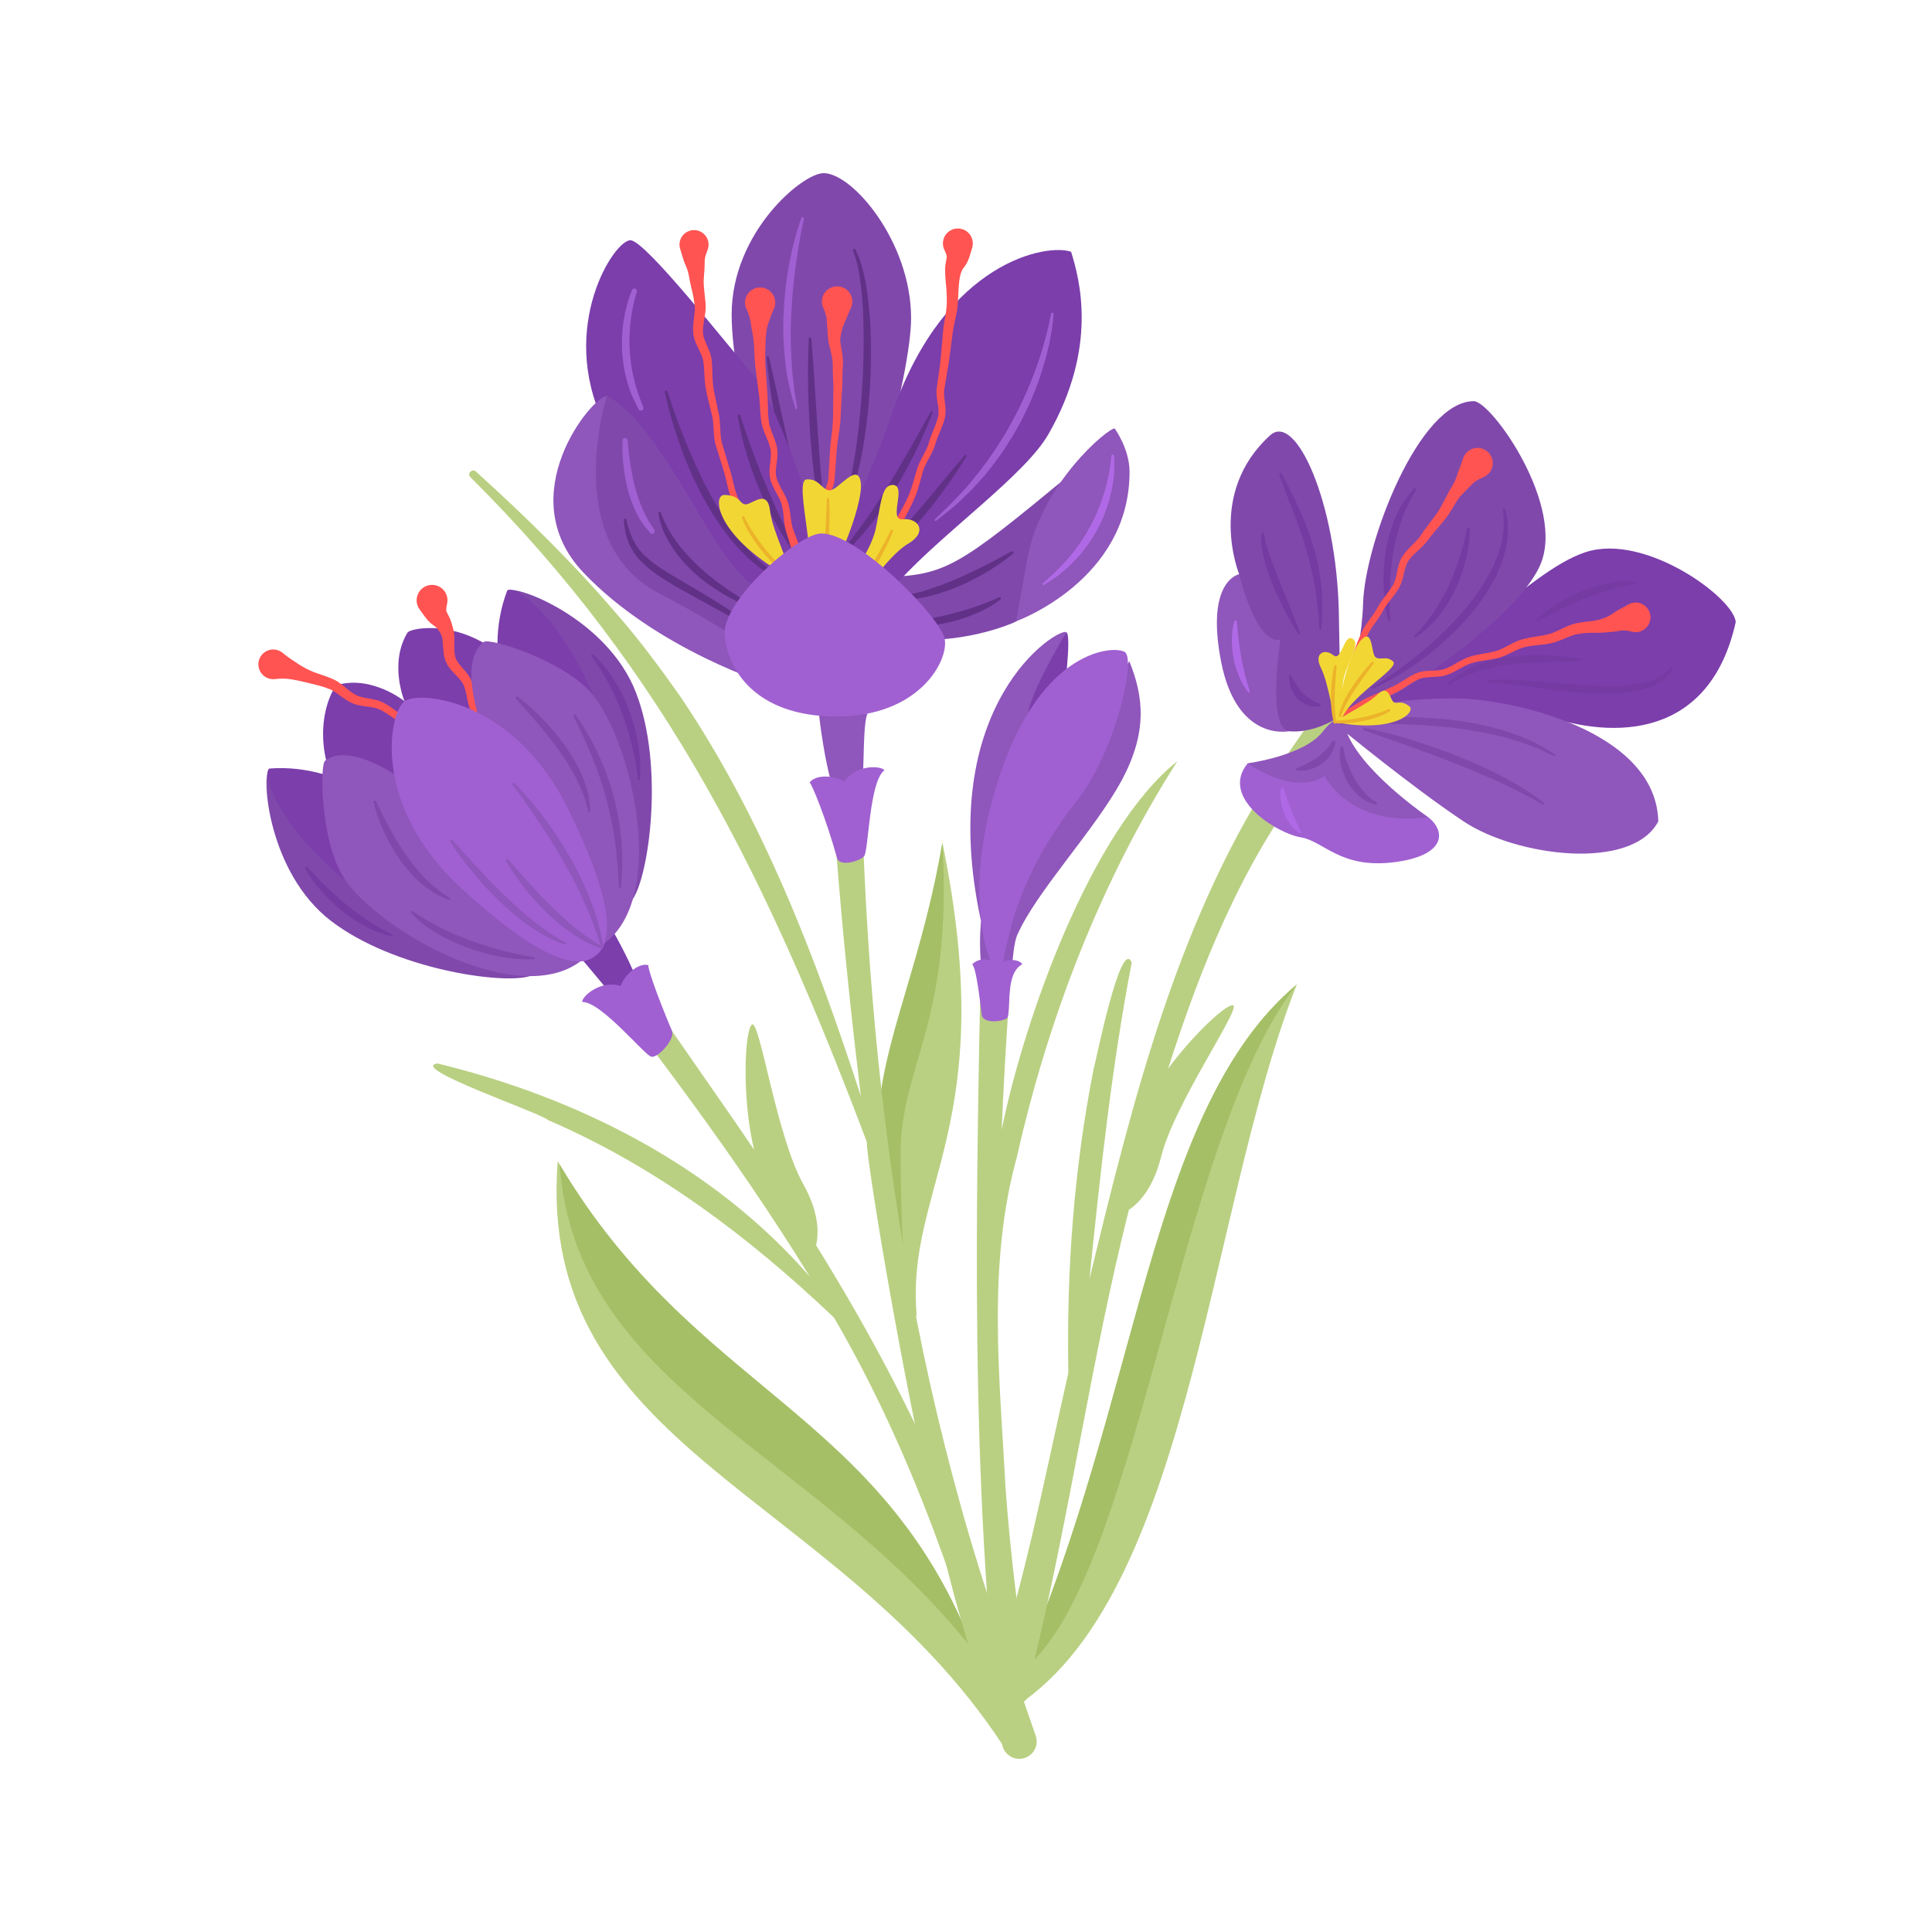 <?xml version="1.0" encoding="utf-8"?>
<!-- Generator: Adobe Illustrator 27.5.0, SVG Export Plug-In . SVG Version: 6.00 Build 0)  -->
<svg version="1.1" xmlns="http://www.w3.org/2000/svg" xmlns:xlink="http://www.w3.org/1999/xlink" x="0px" y="0px"
	 viewBox="0 0 500 500" style="enable-background:new 0 0 500 500;" xml:space="preserve">

<g id="OBJECTS">
	<g>
		<path style="fill:#B9D082;" d="M268.049,449.219c-6.688-19.392-13.441-38.802-21.207-57.876
			c-9.64-24.111-21.964-47.014-35.639-69.076c0.726-3.095,0.804-8.443-3.343-15.858c-6.915-12.365-11.233-42.598-13.255-41.259
			c-1.818,1.203-2.757,18.566,0.547,32.39c-3.01-4.454-6.054-8.879-9.125-13.276c0,0-17.532-25.24-17.532-25.24
			c-5.783-8.458-11.723-16.786-17.457-25.276c-1.448-2.161-4.491-2.641-6.527-1.012c-1.963,1.551-2.283,4.41-0.714,6.357
			c23.197,29.486,46.113,59.367,65.781,91.303c-24.903-28.639-59.89-46.275-96.34-55.174c-7.801,1.081,26.886,12.861,28.576,14.647
			c27.943,12.034,52.068,30.253,74.026,51.129c20.135,34.538,33.014,72.454,43.612,110.89c0.678,2.486,3.369,3.912,5.807,3.056
			C267.611,454.132,268.859,451.569,268.049,449.219z"/>
		<g>
			<path style="fill:#B9D082;" d="M144.333,300.522c-5.715,74.542,71.888,85.345,115.052,150.923
				C239.344,364.723,183.506,367.241,144.333,300.522z"/>
			<path style="fill:#A5BF67;" d="M252.159,427.468c-23.961-62.647-72.205-67.025-107.329-126.119
				C149.039,359.718,211.205,375.198,252.159,427.468z"/>
		</g>
		<g>
			<path style="fill:#B9D082;" d="M237.285,340.899c-22.817-52.937-2.25-70.199,6.609-122.795
				C259.02,291.623,234.078,307.12,237.285,340.899z"/>
			<path style="fill:#A5BF67;" d="M243.895,218.104c-8.649,49.769-27.372,66.533-9.473,113.044
				c-0.046-0.305-1.153-7.862-1.366-31.576C232.839,275.353,246.645,265.666,243.895,218.104z"/>
		</g>
		<g>
			<path style="fill:#B9D082;" d="M258.494,444.165c36.399-73.464,36.399-155.235,77.126-189.398
				C312.048,314.258,307.78,418.798,258.494,444.165z"/>
			<path style="fill:#A5BF67;" d="M335.62,254.767c-38.663,32.433-40.626,107.771-71.868,178.176l0,0.004
				C294.457,411.233,304.146,294.913,335.62,254.767z"/>
		</g>
		<g>
			<path style="fill:#8048AB;" d="M213.142,44.808c-5.491,0-23.793,15.328-23.793,36.604s13.04,62.227,23.793,62.227
				c10.752,0,22.649-47.127,22.649-61.311C235.79,62.665,220.691,44.808,213.142,44.808z"/>
			<path style="fill:#613187;" d="M221.349,64.555c1.509,2.843,2.162,5.976,2.763,9.059c0.527,3.107,0.844,6.237,1.057,9.37
				c0.407,6.269,0.289,12.552-0.133,18.809c-0.481,6.252-1.237,12.494-2.574,18.633c-1.349,6.114-3.058,12.257-6.176,17.75
				c-0.07,0.122-0.225,0.165-0.347,0.096c-0.115-0.065-0.16-0.207-0.107-0.325l0.003-0.007c1.277-2.823,2.268-5.76,3.047-8.755
				c0.813-2.985,1.461-6.016,1.989-9.069c1.053-6.106,1.748-12.276,2.174-18.462c0.425-6.187,0.568-12.394,0.402-18.587
				c-0.086-3.096-0.282-6.19-0.672-9.253c-0.364-3.059-0.88-6.134-2.033-8.955l-0.007-0.016c-0.071-0.173,0.012-0.371,0.186-0.442
				C221.083,64.334,221.268,64.404,221.349,64.555z"/>
			<path style="fill:#613187;" d="M209.986,87.659c0.689,8.432,1.146,16.858,1.728,25.268c0.271,4.207,0.619,8.403,1.003,12.593
				l0.32,3.138l0.388,3.127c0.13,1.042,0.314,2.072,0.469,3.113c0.182,1.032,0.437,2.043,0.634,3.081l0.004,0.022
				c0.026,0.138-0.064,0.271-0.202,0.297c-0.123,0.023-0.242-0.046-0.285-0.16c-1.517-4.006-2.332-8.222-2.954-12.416
				c-0.626-4.203-1.053-8.427-1.368-12.654c-0.587-8.456-0.817-16.929-0.415-25.401c0.009-0.187,0.168-0.332,0.355-0.323
				C209.835,87.352,209.972,87.491,209.986,87.659z"/>
			<path style="fill:#613187;" d="M199.05,92.475c0.886,3.884,1.755,7.77,2.581,11.658c0.848,3.884,1.673,7.769,2.566,11.634
				c0.873,3.869,1.808,7.722,2.869,11.528c0.539,1.9,1.104,3.793,1.787,5.632c0.665,1.838,1.436,3.681,2.681,5.12l0.02,0.023
				c0.092,0.106,0.08,0.266-0.026,0.358c-0.096,0.083-0.235,0.081-0.329,0.003c-1.626-1.362-2.555-3.24-3.461-5.033
				c-0.866-1.831-1.591-3.712-2.236-5.614c-1.309-3.801-2.328-7.677-3.25-11.568c-0.899-3.897-1.681-7.816-2.329-11.756
				c-0.664-3.938-1.186-7.897-1.544-11.881c-0.017-0.187,0.121-0.352,0.308-0.369C198.859,92.194,199.013,92.311,199.05,92.475z"/>
			<path style="fill:#A060D1;" d="M208.049,56.627c-0.886,4.018-1.553,8.094-2.127,12.16c-0.544,4.074-0.935,8.163-1.13,12.257
				c-0.246,4.095-0.173,8.197,0.044,12.29l0.216,3.07c0.098,1.021,0.243,2.036,0.354,3.058l0.164,1.536l0.257,1.52
				c0.181,1.013,0.345,2.031,0.499,3.056l0.002,0.017c0.021,0.139-0.075,0.269-0.214,0.289c-0.126,0.019-0.245-0.058-0.281-0.176
				c-1.229-3.97-2.223-8.062-2.63-12.227c-0.462-4.155-0.614-8.351-0.406-12.525c0.2-4.174,0.648-8.336,1.407-12.439
				c0.75-4.106,1.775-8.153,3.196-12.088c0.064-0.176,0.258-0.267,0.434-0.204c0.162,0.059,0.252,0.228,0.216,0.392L208.049,56.627z
				"/>
		</g>
		<g>
			<g>
				<path style="fill:#8048AB;" d="M276.698,122.978c-28.905,23.864-31.93,25.88-48.064,26.385c0,0,2.689,13.108,5.546,15.125
					c2.857,2.017,16.613,1.344,27.801-3.193C273.169,156.757,276.698,122.978,276.698,122.978z"/>
				<path style="fill:#8F56BB;" d="M288.462,110.878c-1.849,0-18.99,14.355-22.519,33.394c-3.529,19.039-2.882,16.479-2.882,16.479
					s29.266-10.543,29.266-38.614C292.327,116.087,288.462,110.878,288.462,110.878z"/>
				<path style="fill:#613187;" d="M262.178,143.262c-2.176,1.853-4.538,3.436-6.984,4.888c-2.448,1.45-4.999,2.731-7.634,3.833
					c-2.651,1.061-5.375,1.976-8.185,2.566c-2.814,0.557-5.708,0.827-8.556,0.546c-0.14-0.014-0.243-0.139-0.229-0.279
					c0.012-0.122,0.108-0.216,0.226-0.229l0.009-0.001c2.791-0.312,5.492-0.88,8.156-1.626c2.651-0.797,5.251-1.75,7.812-2.819
					c2.561-1.07,5.07-2.275,7.568-3.516c2.488-1.257,4.968-2.568,7.425-3.915l0.009-0.005c0.165-0.09,0.372-0.03,0.462,0.135
					C262.335,142.983,262.298,143.159,262.178,143.262z"/>
				<path style="fill:#613187;" d="M258.929,155.122c-1.953,1.573-4.15,2.718-6.418,3.694c-2.271,0.974-4.637,1.706-7.035,2.28
					c-2.412,0.506-4.846,0.93-7.305,1.052c-1.223,0.122-2.458,0.075-3.681,0.095c-1.226-0.032-2.451-0.126-3.668-0.245
					c-0.14-0.014-0.243-0.139-0.229-0.279c0.012-0.118,0.102-0.209,0.214-0.227l0.016-0.002c1.207-0.194,2.408-0.292,3.602-0.456
					c1.192-0.186,2.386-0.295,3.566-0.513l1.772-0.284l1.76-0.339c1.177-0.199,2.335-0.49,3.499-0.744
					c2.318-0.554,4.607-1.212,6.87-1.961c2.252-0.764,4.505-1.614,6.656-2.63l0.023-0.011c0.169-0.08,0.372-0.008,0.452,0.162
					C259.091,154.857,259.048,155.026,258.929,155.122z"/>
				<path style="fill:#B069E6;" d="M288.307,117.931c0.293,3.341-0.05,6.681-0.829,9.93c-0.763,3.251-1.962,6.412-3.59,9.341
					c-1.638,2.914-3.563,5.696-5.939,8.046c-1.106,1.252-2.43,2.279-3.693,3.352c-0.62,0.551-1.348,0.969-2.024,1.443
					c-0.683,0.467-1.374,0.919-2.069,1.358c-0.118,0.075-0.275,0.04-0.351-0.079c-0.065-0.103-0.047-0.236,0.037-0.318l0.021-0.02
					c1.175-1.147,2.472-2.12,3.587-3.294c1.115-1.171,2.289-2.271,3.276-3.542c2.112-2.414,3.873-5.103,5.4-7.898
					c1.553-2.789,2.736-5.774,3.665-8.838c0.906-3.064,1.585-6.247,1.831-9.45l0.002-0.028c0.014-0.187,0.177-0.326,0.364-0.312
					C288.163,117.635,288.293,117.768,288.307,117.931z"/>
			</g>
			<g>
				<path style="fill:#7B3EAB;" d="M277.203,65.167c-6.05-2.185-32.252,2.154-46.047,41.005
					c-8.235,23.192-13.476,33.078-18.586,33.078c0,0,12.368,13.473,20.266,10.953c11.764-12.772,32.458-27.307,38.484-37.812
					C284.261,89.834,279.387,72.225,277.203,65.167z"/>
				<path style="fill:#613187;" d="M216.995,143.372c1.262-1.271,2.459-2.684,3.573-4.126c1.127-1.44,2.217-2.909,3.272-4.405
					c2.106-2.993,4.121-6.056,6.026-9.192c1.953-3.106,3.762-6.305,5.617-9.483l2.712-4.814c0.909-1.605,1.777-3.232,2.727-4.824
					l0.003-0.005c0.072-0.121,0.229-0.161,0.35-0.088c0.108,0.064,0.151,0.196,0.108,0.31c-0.661,1.732-1.403,3.428-2.104,5.147
					c-0.761,1.689-1.545,3.37-2.348,5.042c-0.836,1.656-1.685,3.306-2.571,4.938c-0.911,1.618-1.814,3.241-2.793,4.822
					c-1.931,3.175-4.022,6.264-6.335,9.189c-2.316,2.922-4.789,5.733-7.82,8.024c-0.149,0.113-0.361,0.083-0.474-0.066
					c-0.103-0.136-0.087-0.324,0.03-0.442L216.995,143.372z"/>
				<path style="fill:#613187;" d="M223.763,146.249c1.264-0.767,2.521-1.857,3.652-2.961c1.17-1.087,2.275-2.252,3.387-3.407
					c2.194-2.345,4.307-4.777,6.408-7.22c2.092-2.455,4.153-4.941,6.221-7.429c2.064-2.492,4.131-4.987,6.276-7.435
					c0.093-0.106,0.254-0.117,0.361-0.024c0.094,0.082,0.113,0.219,0.051,0.323c-0.834,1.4-1.741,2.75-2.611,4.127
					c-0.893,1.361-1.839,2.685-2.782,4.012c-1.892,2.65-3.912,5.208-5.995,7.718c-2.128,2.473-4.31,4.91-6.7,7.157l-1.825,1.652
					c-0.642,0.519-1.251,1.066-1.918,1.557c-0.657,0.498-1.339,0.969-2.036,1.419c-0.716,0.444-1.399,0.86-2.277,1.154
					c-0.175,0.059-0.365-0.036-0.423-0.211c-0.051-0.151,0.013-0.313,0.143-0.392L223.763,146.249z"/>
				<path style="fill:#A060D1;" d="M272.673,81.274c-0.158,2.652-0.636,5.237-1.147,7.826c-0.305,1.281-0.612,2.563-0.96,3.835
					c-0.381,1.261-0.71,2.541-1.136,3.789c-0.43,1.246-0.828,2.507-1.32,3.732l-1.497,3.667l-1.711,3.574
					c-0.556,1.199-1.248,2.328-1.873,3.492l-0.97,1.728l-1.072,1.667c-0.731,1.1-1.395,2.246-2.18,3.308
					c-1.601,2.103-3.11,4.275-4.934,6.192c-0.896,0.969-1.707,2.013-2.669,2.917l-2.836,2.753c-0.928,0.934-1.979,1.734-2.999,2.563
					c-1.019,0.831-2.048,1.647-3.081,2.452c-0.111,0.086-0.271,0.067-0.357-0.044c-0.081-0.103-0.069-0.25,0.023-0.339l0.013-0.012
					c3.761-3.617,7.498-7.223,10.664-11.331c1.666-1.981,3.118-4.124,4.617-6.226c0.731-1.064,1.386-2.18,2.083-3.266l1.031-1.64
					l0.929-1.7c2.57-4.481,4.704-9.206,6.512-14.053c0.476-1.204,0.856-2.442,1.29-3.663c0.402-1.231,0.758-2.477,1.123-3.72
					c0.722-2.487,1.321-5.025,1.783-7.563l0.003-0.017c0.034-0.184,0.21-0.306,0.394-0.273
					C272.566,80.951,272.684,81.105,272.673,81.274z"/>
			</g>
			<g>
				<path style="fill:#7B3EAB;" d="M163.236,62.183c-4.187-0.349-18.822,22.351-7.058,47.055
					c11.764,24.704,42.204,56.648,58.337,49.254c4.537-3.361-12.514-53.399-19.376-61.241
					C188.276,89.408,167.269,62.519,163.236,62.183z"/>
				<path style="fill:#613187;" d="M172.74,101.303c0.775,2.427,1.582,4.857,2.486,7.243c0.859,2.402,1.781,4.781,2.772,7.127
					c1.973,4.695,4.123,9.31,6.622,13.722c2.488,4.412,5.312,8.641,8.655,12.415c1.661,1.896,3.479,3.657,5.482,5.184
					c1.971,1.572,4.137,2.889,6.445,3.961l0.006,0.003c0.128,0.059,0.183,0.211,0.124,0.338c-0.055,0.118-0.19,0.175-0.311,0.135
					c-4.944-1.626-9.335-4.763-12.931-8.515c-3.666-3.72-6.621-8.053-9.207-12.537c-1.27-2.259-2.447-4.567-3.538-6.911
					c-1.055-2.36-2.077-4.734-2.951-7.164c-0.888-2.423-1.707-4.869-2.452-7.336c-0.695-2.484-1.381-4.962-1.861-7.506
					c-0.035-0.184,0.086-0.362,0.27-0.396c0.17-0.032,0.335,0.069,0.386,0.23L172.74,101.303z"/>
				<path style="fill:#613187;" d="M191.596,107.54c1.039,3.282,2.199,6.534,3.375,9.762c1.193,3.225,2.451,6.422,3.811,9.574
					c1.326,3.167,2.778,6.279,4.308,9.354c1.505,3.093,3.181,6.093,4.846,9.132l0.004,0.007c0.068,0.124,0.022,0.279-0.101,0.346
					c-0.111,0.061-0.248,0.03-0.324-0.067c-2.133-2.744-4.162-5.6-5.867-8.642c-0.917-1.487-1.67-3.061-2.498-4.597
					c-0.754-1.572-1.517-3.142-2.201-4.746c-1.38-3.203-2.612-6.47-3.623-9.806c-1.034-3.329-1.862-6.716-2.391-10.175
					c-0.028-0.185,0.099-0.359,0.284-0.387c0.168-0.026,0.326,0.076,0.375,0.233L191.596,107.54z"/>
				<path style="fill:#A060D1;" d="M164.793,75.58c-0.753,2.374-1.264,4.916-1.567,7.428c-0.288,2.525-0.415,5.069-0.246,7.598
					c0.024,0.633,0.067,1.265,0.156,1.892c0.071,0.629,0.115,1.261,0.206,1.887c0.227,1.244,0.394,2.503,0.746,3.721
					c0.518,2.487,1.453,4.852,2.376,7.236l0.015,0.04c0.133,0.343-0.038,0.728-0.38,0.861c-0.317,0.123-0.671-0.014-0.827-0.307
					c-1.246-2.33-2.34-4.777-3.019-7.355c-0.706-2.566-1.148-5.214-1.244-7.875c-0.121-2.657-0.017-5.329,0.43-7.948
					c0.42-2.629,1.067-5.185,2.123-7.683c0.143-0.338,0.533-0.496,0.871-0.353c0.318,0.134,0.477,0.488,0.376,0.81L164.793,75.58z"
					/>
			</g>
			<g>
				<path style="fill:#8F56BB;" d="M157.043,102.475c-3.697,0-25.04,25.712-6.05,45.711s48.4,29.074,48.4,29.074l6.687-20.898
					c0,0-9.473,0.386-18.548-12.723C178.458,130.53,168.639,109.029,157.043,102.475z"/>
				<path style="fill:#8048AB;" d="M187.533,143.639c-9.075-13.108-18.894-34.61-30.489-41.164c0,0-12.019,37.777,13.473,51.054
					c16.914,8.809,26.107,15.511,30.382,19.026l5.182-16.193C206.081,156.361,196.608,156.747,187.533,143.639z"/>
				<path style="fill:#613187;" d="M162.107,134.495c0.757,3.622,2.224,7.01,4.891,9.408c1.272,1.242,2.757,2.304,4.277,3.314
					c1.536,1.003,3.119,1.957,4.726,2.892c3.201,1.89,6.457,3.746,9.619,5.757c3.185,1.972,6.267,4.118,9.271,6.36
					c0.113,0.084,0.136,0.244,0.052,0.357c-0.077,0.103-0.218,0.131-0.328,0.07l-9.825-5.376c-3.268-1.796-6.541-3.573-9.796-5.446
					c-3.211-1.918-6.538-3.84-9.234-6.71c-0.697-0.683-1.263-1.499-1.837-2.293c-0.264-0.414-0.479-0.861-0.718-1.288
					c-0.113-0.218-0.24-0.428-0.34-0.651l-0.261-0.685c-0.738-1.816-1.008-3.739-1.168-5.621c-0.016-0.187,0.123-0.351,0.309-0.367
					c0.173-0.015,0.326,0.103,0.361,0.269L162.107,134.495z"/>
				<path style="fill:#613187;" d="M171.074,132.698c0.436,1.367,1.043,2.739,1.778,4.004c0.688,1.295,1.526,2.507,2.371,3.701
					c1.741,2.361,3.76,4.51,5.931,6.495l1.643,1.478l1.736,1.378l0.861,0.7l0.906,0.642l1.805,1.304l3.735,2.458
					c1.277,0.777,2.58,1.514,3.85,2.335l0.013,0.008c0.118,0.077,0.152,0.234,0.076,0.353c-0.066,0.103-0.194,0.142-0.304,0.1
					c-1.417-0.535-2.803-1.153-4.213-1.734c-1.347-0.7-2.72-1.37-4.037-2.139c-2.604-1.587-5.155-3.312-7.414-5.408
					c-2.266-2.074-4.359-4.376-6.021-6.989c-1.646-2.611-2.984-5.459-3.386-8.586c-0.024-0.185,0.107-0.354,0.292-0.378
					c0.164-0.021,0.316,0.08,0.365,0.232L171.074,132.698z"/>
				<path style="fill:#A060D1;" d="M162.437,113.991c0.136,2.025,0.38,4.089,0.688,6.112c0.342,2.023,0.7,4.039,1.236,6.007
					c0.563,1.956,1.156,3.898,1.979,5.743c0.811,1.846,1.807,3.587,2.985,5.222l0.017,0.024c0.215,0.299,0.147,0.715-0.151,0.93
					c-0.271,0.195-0.639,0.157-0.865-0.074c-1.522-1.552-2.715-3.387-3.704-5.304c-0.897-1.957-1.651-3.971-2.169-6.043
					c-0.507-2.071-0.908-4.161-1.116-6.271c-0.223-2.112-0.333-4.211-0.23-6.357c0.018-0.367,0.33-0.651,0.697-0.633
					c0.341,0.017,0.61,0.287,0.632,0.62L162.437,113.991z"/>
			</g>
			<path style="fill:#B9D082;" d="M264.748,438.692c-32.005-83.846-42.536-175.311-42.056-264.62
				c0.113-2.61-2.067-4.794-4.678-4.679c-2.485,0.099-4.42,2.194-4.321,4.679c1.439,36.698,4.656,73.129,9.107,109.635
				c-11.685-36.002-25.447-71.924-46.76-103.496c-4.892-6.945-10.486-14.519-16.077-20.902
				c-11.386-13.38-23.908-25.605-36.829-37.306c-0.878-0.806-2.329,0.483-1.438,1.439c51.362,51.014,77.388,105.362,102.613,172.027
				C224.325,304.615,253.604,478.568,264.748,438.692z"/>
			<path style="fill:#8F56BB;" d="M211.998,185.223c0,0,2.421,23.296,8.265,28.469c4.568-0.716,2.271-25.035,4.269-29.025
				L211.998,185.223z"/>
			<g>
				<g>
					<path style="fill:#FF5452;" d="M183.101,64.734c-0.339,0.833-0.575,1.567-0.678,2.252c-0.061,0.361-0.049,0.87-0.061,1.399
						c0,0.526-0.034,1.048-0.061,1.542c-0.06,0.99-0.175,1.982-0.193,2.729c-0.014,0.828,0.067,1.722,0.163,2.633
						c0.097,0.913,0.212,1.849,0.293,2.804c0.04,0.474,0.073,0.949,0.068,1.508c-0.006,0.533-0.063,1.033-0.125,1.517
						c-0.272,1.917-0.69,3.591-0.564,5.142c0.098,1.383,1.047,2.98,1.717,4.816c0.163,0.47,0.319,0.952,0.419,1.471
						c0.105,0.537,0.148,1.024,0.181,1.491c0.074,0.949,0.094,1.875,0.119,2.78c0.027,1.83,0.18,3.482,0.559,5.252l1.144,5.341
						c0.363,1.946,0.275,3.8,0.453,5.523c0.081,0.871,0.255,1.642,0.546,2.532l0.776,2.597l0.776,2.597
						c0.253,0.845,0.564,1.784,0.771,2.676c0.445,1.795,0.77,3.562,1.431,5.125c0.657,1.575,1.68,3.039,2.675,4.596
						c1.028,1.577,1.806,3.29,2.631,4.867c0.418,0.791,0.851,1.559,1.325,2.276c0.486,0.749,0.947,1.289,1.595,1.827
						c1.266,1.073,2.935,1.844,4.479,3.242c0.492,0.446,0.53,1.206,0.084,1.698c-0.446,0.492-1.206,0.53-1.698,0.084
						c-0.02-0.019-0.044-0.042-0.063-0.061c-1.089-1.136-2.712-2.052-4.185-3.384c-0.739-0.645-1.43-1.536-1.895-2.34
						c-0.498-0.821-0.925-1.659-1.328-2.491c-0.822-1.666-1.516-3.294-2.446-4.792c-0.915-1.534-1.978-3.082-2.728-4.874
						c-0.742-1.806-1.055-3.65-1.477-5.383c-0.406-1.694-1.019-3.438-1.541-5.196l-0.812-2.626
						c-0.289-0.836-0.529-1.844-0.621-2.788c-0.214-1.893-0.129-3.711-0.501-5.343l-1.285-5.302
						c-0.201-0.903-0.395-1.815-0.518-2.775c-0.12-0.946-0.178-1.88-0.228-2.793c-0.05-0.913-0.094-1.806-0.185-2.669
						c-0.047-0.439-0.111-0.858-0.197-1.21c-0.088-0.372-0.23-0.753-0.381-1.136c-0.317-0.77-0.731-1.556-1.137-2.416
						c-0.399-0.86-0.807-1.815-0.957-2.953c-0.248-2.096,0.182-4.025,0.327-5.71c0.086-0.88,0.058-1.515-0.065-2.419
						c-0.105-0.855-0.274-1.717-0.473-2.6c-0.198-0.884-0.435-1.783-0.639-2.765c-0.208-1.063-0.317-1.895-0.557-2.716
						c-0.105-0.412-0.246-0.794-0.392-1.166c-0.153-0.369-0.334-0.751-0.544-1.287c-0.403-1.112-0.665-2.206-0.995-3.19
						l-0.053-0.158c-0.66-1.971,0.403-4.103,2.374-4.762c1.97-0.66,4.103,0.403,4.762,2.374
						C183.481,63.007,183.427,63.931,183.101,64.734z"/>
				</g>
				<g>
					<path style="fill:#FF5452;" d="M251.435,64.665c-0.173,0.57-0.325,1.135-0.536,1.769c-0.209,0.608-0.484,1.322-0.822,1.885
						c-0.345,0.566-0.595,0.853-0.781,1.109c-0.184,0.254-0.343,0.542-0.478,0.879c-0.539,1.393-0.673,3.231-0.77,5.048
						c-0.107,1.827-0.105,3.717-0.479,5.647c-0.353,1.863-0.82,3.569-1.031,5.258c-0.474,3.599-0.868,7.224-1.534,10.803
						l-0.453,2.691c-0.074,0.44-0.16,0.93-0.204,1.268c-0.035,0.382-0.036,0.784-0.015,1.2c0.08,1.672,0.618,3.534,0.259,5.625
						c-0.407,1.973-1.258,3.626-1.91,5.264c-0.165,0.409-0.317,0.815-0.448,1.22l-0.183,0.608c-0.07,0.232-0.135,0.48-0.221,0.708
						c-0.324,0.933-0.769,1.776-1.207,2.58c-0.439,0.805-0.883,1.574-1.236,2.351c-0.357,0.755-0.578,1.586-0.832,2.457
						c-0.488,1.719-0.912,3.511-1.604,5.273c-0.694,1.741-1.549,3.377-2.391,4.985c-0.837,1.583-1.664,3.242-2.637,4.812
						c-0.474,0.79-0.966,1.569-1.474,2.336c-0.539,0.791-0.971,1.436-1.38,2.224c-0.829,1.527-1.513,3.34-3.005,4.896
						c-0.458,0.481-1.219,0.499-1.7,0.041c-0.481-0.458-0.499-1.219-0.041-1.7c0.019-0.02,0.044-0.044,0.064-0.063
						c1.115-1.008,1.909-2.593,2.85-4.202c0.454-0.806,1.062-1.647,1.572-2.331c0.52-0.723,1.027-1.455,1.51-2.201
						c0.971-1.488,1.796-3.055,2.689-4.652c0.883-1.574,1.728-3.143,2.378-4.767c0.647-1.607,1.075-3.345,1.585-5.104l0.404-1.323
						c0.144-0.449,0.326-0.923,0.521-1.353c0.389-0.875,0.846-1.68,1.264-2.468c0.419-0.788,0.811-1.56,1.073-2.342
						c0.072-0.196,0.119-0.388,0.178-0.589c0.064-0.233,0.126-0.467,0.201-0.694c0.142-0.457,0.304-0.901,0.474-1.333
						c0.668-1.723,1.477-3.34,1.741-4.943c0.244-1.522-0.25-3.253-0.428-5.175c-0.038-0.488-0.054-0.992-0.019-1.513
						c0.058-0.562,0.124-0.965,0.186-1.419l0.377-2.676c0.596-3.557,0.76-7.159,1.092-10.756c0.157-1.917,0.572-3.735,0.813-5.442
						c0.237-1.646,0.221-3.396,0.116-5.185c-0.1-1.798-0.409-3.602-0.371-5.793c0.03-0.552,0.066-1.151,0.193-1.748
						c0.112-0.599,0.26-1.128,0.236-1.409c-0.014-0.284-0.083-0.458-0.19-0.749c-0.091-0.264-0.231-0.605-0.398-0.94
						c-0.954-1.911-0.178-4.234,1.734-5.188c1.911-0.954,4.234-0.178,5.188,1.734c0.458,0.918,0.517,1.931,0.243,2.841
						L251.435,64.665z"/>
				</g>
				<g>
					<path style="fill:#FF5452;" d="M220.083,79.986c-0.363,0.729-0.652,1.471-0.954,2.246l-0.865,2.043
						c-0.239,0.591-0.412,1.229-0.554,1.888c-0.081,0.327-0.125,0.664-0.187,0.998c-0.056,0.278-0.07,0.507-0.07,0.806
						c0.013,1.164,0.405,2.543,0.588,4.018c0.096,0.741,0.152,1.516,0.114,2.309c-0.045,0.76-0.09,1.343-0.105,2.045
						c-0.038,1.354-0.031,2.752-0.097,4.172c-0.081,1.459-0.215,2.762-0.248,4.151c-0.056,1.377-0.102,2.774-0.209,4.181
						c-0.102,1.42-0.311,2.824-0.519,4.189c-0.213,1.375-0.39,2.702-0.482,4.073l-0.297,4.146l-0.149,2.073
						c-0.022,0.655-0.136,1.499-0.337,2.19c-0.391,1.432-0.998,2.706-1.405,3.95c-0.211,0.636-0.335,1.194-0.403,1.852l-0.225,2.072
						l-0.451,4.147c-0.067,0.718-0.149,1.337-0.16,1.977c-0.015,0.645,0.016,1.302,0.064,1.977c0.071,1.357,0.38,2.736,0.037,4.488
						c-0.128,0.652-0.76,1.077-1.413,0.95c-0.652-0.128-1.077-0.76-0.95-1.413c0.008-0.041,0.018-0.081,0.03-0.119l0.009-0.028
						c0.295-0.964,0.21-2.388,0.19-3.782c-0.014-0.708-0.013-1.435,0.042-2.172c0.05-0.743,0.191-1.492,0.281-2.149l0.57-4.092
						l0.285-2.047c0.077-0.719,0.259-1.517,0.496-2.191c0.471-1.38,1.069-2.615,1.414-3.855c0.179-0.64,0.271-1.174,0.297-1.902
						l0.121-2.069l0.242-4.138c0.065-1.393,0.265-2.81,0.417-4.177c0.161-1.377,0.312-2.72,0.36-4.064
						c0.055-1.356,0.052-2.727,0.06-4.116c-0.006-1.379,0.071-2.837,0.056-4.144c-0.015-1.347-0.101-2.716-0.144-4.129
						c-0.027-0.682-0.016-1.482-0.015-2.105c-0.007-0.59-0.083-1.198-0.201-1.824c-0.233-1.261-0.649-2.548-0.933-4.139
						c-0.077-0.388-0.106-0.852-0.134-1.266l-0.072-1.074l-0.162-2.243c-0.045-0.808-0.078-1.483-0.253-2.062
						c-0.151-0.601-0.367-1.241-0.677-1.895c-0.932-1.966-0.095-4.315,1.871-5.248c1.966-0.932,4.316-0.095,5.248,1.871
						c0.536,1.13,0.487,2.387-0.025,3.428L220.083,79.986z"/>
				</g>
				<g>
					<path style="fill:#FF5452;" d="M200.204,80.078c-0.341,0.728-0.608,1.467-0.87,2.212c-0.282,0.769-0.52,1.368-0.685,1.96
						c-0.173,0.609-0.278,1.277-0.355,1.951c-0.048,0.336-0.061,0.679-0.091,1.019l-0.063,1.079
						c-0.135,2.857-0.186,5.417,0.079,8.192l0.292,4.112c0.102,1.34,0.201,2.851,0.215,4.21c0.029,1.384,0.057,2.729,0.215,4.038
						c0.126,1.224,0.609,2.442,1.104,3.741c0.481,1.306,1.052,2.646,1.163,4.243c0.082,1.555-0.239,2.943-0.362,4.257
						c-0.066,0.656-0.092,1.291-0.022,1.887c0.065,0.579,0.265,1.178,0.518,1.766c0.508,1.184,1.252,2.339,1.892,3.636
						c0.672,1.296,1.048,2.838,1.234,4.22c0.202,1.401,0.319,2.755,0.651,3.975c0.089,0.309,0.184,0.579,0.306,0.892l0.375,0.981
						l0.72,1.946c0.482,1.283,0.997,2.532,1.589,3.7c0.3,0.592,0.063,1.316-0.529,1.616c-0.592,0.3-1.316,0.063-1.616-0.529
						c-0.013-0.025-0.026-0.054-0.037-0.08c-0.561-1.342-0.98-2.698-1.393-4.026l-0.617-1.975l-0.315-0.972
						c-0.113-0.336-0.226-0.725-0.312-1.084c-0.671-2.93-0.33-5.663-1.568-7.928c-0.567-1.187-1.319-2.368-1.894-3.73
						c-0.287-0.681-0.522-1.408-0.623-2.202c-0.101-0.776-0.073-1.529-0.011-2.247c0.126-1.431,0.395-2.776,0.305-3.99
						c-0.095-1.172-0.578-2.439-1.113-3.687c-0.526-1.257-1.14-2.613-1.361-4.143c-0.223-1.428-0.3-2.847-0.378-4.222
						c-0.039-0.688-0.08-1.366-0.141-2.03c-0.067-0.649-0.169-1.323-0.255-2.021l-0.536-4.132l-0.266-2.07
						c-0.075-0.711-0.13-1.422-0.171-2.128c-0.091-1.411-0.088-2.812-0.218-4.154c-0.039-0.337-0.067-0.663-0.127-0.991
						l-0.173-1.051l-0.394-2.19c-0.228-1.672-0.501-2.759-1.159-4.102c-0.951-1.939-0.15-4.282,1.789-5.233
						c1.939-0.951,4.282-0.15,5.234,1.789c0.54,1.102,0.515,2.333,0.037,3.366L200.204,80.078z"/>
				</g>
			</g>
			<g>
				<path style="fill:#F2D734;" d="M208.729,124.074c-3.615,0.301,4.012,24.359,0,32.67c7.021-5.732,14.759-26.222,14.042-31.81
					c-0.717-5.588-5.77,1.816-7.92,1.959C212.702,127.036,212.168,123.787,208.729,124.074z"/>
				<path style="fill:#F2D734;" d="M230.939,125.507c-2.736,0.098-2.866,4.442-4.299,11.32c-1.433,6.878-9.314,16.192-9.314,16.192
					l4.299,3.009c0,0,8.024-12.192,13.326-15.267c5.302-3.074,2.723-6.8-1.29-6.37C229.649,134.82,234.951,125.363,230.939,125.507z
					"/>
				<path style="fill:#F2D734;" d="M187.522,128.086c-3.331-0.119-2.362,11.033,17.59,21.78c-2.831-8.741-5.29-13.253-5.84-17.768
					c-0.716-5.875-4.872-1.29-6.448-1.576C191.247,130.235,191.534,128.229,187.522,128.086z"/>
				<path style="fill:#ECB32A;" d="M214.586,129.196c0.118,1.917,0.134,3.827,0.101,5.742c-0.059,1.913-0.142,3.828-0.347,5.735
					c-0.194,1.907-0.434,3.816-0.857,5.698c-0.409,1.88-0.926,3.76-1.831,5.503c-0.081,0.156-0.274,0.217-0.43,0.136
					c-0.151-0.078-0.213-0.26-0.145-0.413l0.003-0.006c0.76-1.699,1.167-3.552,1.526-5.397c0.337-1.853,0.59-3.73,0.752-5.617
					c0.163-1.886,0.317-3.777,0.385-5.674c0.096-1.894,0.166-3.797,0.204-5.691c0.001-0.176,0.145-0.318,0.321-0.317
					C214.437,128.897,214.573,129.032,214.586,129.196z"/>
				<path style="fill:#ECB32A;" d="M192.616,133.779c0.716,1.51,1.613,2.981,2.552,4.39c0.926,1.427,1.969,2.774,3.025,4.109
					c1.086,1.312,2.22,2.585,3.414,3.804c1.188,1.224,2.436,2.391,3.708,3.538l0.009,0.009c0.131,0.118,0.141,0.32,0.023,0.45
					c-0.114,0.127-0.308,0.14-0.438,0.033c-0.67-0.547-1.354-1.079-2.014-1.64c-0.643-0.58-1.307-1.14-1.918-1.756
					c-1.269-1.185-2.415-2.494-3.545-3.813c-1.11-1.338-2.118-2.758-3.056-4.223c-0.911-1.487-1.743-3.008-2.355-4.674
					c-0.061-0.165,0.024-0.348,0.189-0.409c0.156-0.057,0.327,0.015,0.397,0.161L192.616,133.779z"/>
				<path style="fill:#ECB32A;" d="M231.115,137.469c-0.627,1.628-1.354,3.199-2.133,4.751c-0.804,1.537-1.633,3.065-2.558,4.536
					c-0.926,1.47-1.899,2.915-2.966,4.292c-1.069,1.376-2.239,2.675-3.501,3.881c-0.127,0.122-0.329,0.117-0.451-0.01
					c-0.117-0.122-0.117-0.313-0.005-0.436l0.006-0.006c1.156-1.257,2.221-2.592,3.236-3.966c0.985-1.397,1.954-2.807,2.842-4.272
					c0.878-1.47,1.757-2.942,2.562-4.457c0.824-1.502,1.625-3.028,2.38-4.561l0.003-0.006c0.078-0.158,0.269-0.223,0.427-0.145
					C231.107,137.142,231.173,137.317,231.115,137.469z"/>
			</g>
			<path style="fill:#A060D1;" d="M212.57,138.058c-5.941,0-25.576,17.299-25.026,26.071s7.668,21.3,28.968,21.3
				s29.037-14.353,27.98-20.042C243.435,159.699,222.089,138.058,212.57,138.058z"/>
			<path style="fill:#A060D1;" d="M209.536,202.491c0.588,0.515,4.192,9.121,7.135,19.714c0.809,2.133,5.781,0.703,6.958-0.621
				c1.177-1.324,1.281-19.24,5.253-22.256c-0.79-1.143-7.328-1.613-10.372,2.942C215.995,200.651,211.18,200.338,209.536,202.491z"
				/>
		</g>
		<path style="fill:#7B3EAB;" d="M155.61,235.873c0,0,12.566,19.765,11.196,27.448c-4.026,2.275-17.324-18.216-21.367-20.103
			L155.61,235.873z"/>
		<path style="fill:#A060D1;" d="M167.79,249.774c-0.142,0.769,1.885,6.967,6.155,17.098c0.69,2.175-3.604,6.926-5.349,6.619
			c-1.745-0.307-12.95-14.287-17.936-14.185c-0.09-1.386,4.743-5.814,9.958-4.133C161.585,252.342,165.165,249.107,167.79,249.774z"
			/>
		<g>
			<path style="fill:#7B3EAB;" d="M105.46,163.713c0.86-1.422,19.946-5.159,33.393,16.399c13.447,21.558-34.161,1.373-34.161,1.373
				S100.603,171.743,105.46,163.713z"/>
			<g>
				<path style="fill:#8048AB;" d="M131.26,152.849c2.208-1.652,25.909,7.254,33.318,26.358c7.409,19.104,3.355,47.374-0.792,53.446
					C159.639,238.726,131.26,152.849,131.26,152.849z"/>
				<path style="fill:#7B3EAB;" d="M131.26,152.849c3.485-2.608,31.274,20.5,32.527,79.805
					C163.786,232.654,117.581,188.822,131.26,152.849z"/>
			</g>
			<path style="fill:#7B3EAB;" d="M87.424,177.21c-1.607,0.424-10.576,17.681,6.315,36.662s10.952-32.387,10.952-32.387
				S96.498,174.815,87.424,177.21z"/>
			<g>
				<path style="fill:#8048AB;" d="M69.725,198.899c-2.207,1.652-0.348,26.903,15.891,39.4c16.239,12.497,44.504,16.58,51.5,14.314
					C144.111,250.347,69.725,198.899,69.725,198.899z"/>
				<path style="fill:#7B3EAB;" d="M69.725,198.899c-3.485,2.608,10.847,35.786,67.391,53.714
					C137.115,252.613,108.095,195.921,69.725,198.899z"/>
			</g>
			<g>
				<g>
					<path style="fill:#FF5452;" d="M115.698,156.281c-0.156,0.659-0.218,1.185-0.215,1.576c-0.002,0.214,0.073,0.459,0.267,0.835
						c0.198,0.361,0.45,0.84,0.647,1.283c0.396,0.911,0.63,1.758,0.833,2.566l0.152,0.626c0.062,0.26,0.111,0.514,0.135,0.754
						c0.054,0.487,0.08,0.93,0.074,1.35c-0.014,1.665-0.102,3.062,0.14,4.305c0.062,0.302,0.143,0.607,0.242,0.868
						c0.085,0.241,0.229,0.498,0.391,0.759c0.339,0.525,0.804,1.066,1.296,1.633c0.494,0.568,1.024,1.173,1.508,1.865
						c0.485,0.673,0.925,1.524,1.161,2.345c0.487,1.639,0.565,3.168,0.889,4.541c0.153,0.697,0.346,1.31,0.647,1.923
						c0.306,0.641,0.664,1.275,1.043,1.909c0.758,1.27,1.607,2.544,2.345,3.93c0.625,1.237,1.616,2.288,2.619,3.449
						c0.501,0.579,1.006,1.187,1.464,1.854c0.467,0.657,0.853,1.495,1.086,2.248c0.482,1.529,0.683,3.035,1.266,4.237
						c0.522,1.176,1.629,1.985,2.888,2.773c0.626,0.396,1.29,0.789,1.945,1.264c0.655,0.445,1.327,1.078,1.814,1.696
						c1.027,1.242,1.785,2.577,2.671,3.67c0.876,1.115,1.906,1.807,3.235,2.337c1.307,0.535,2.799,0.872,4.33,1.598
						c0.6,0.285,0.856,1.002,0.571,1.602c-0.285,0.6-1.002,0.855-1.601,0.571c-0.026-0.012-0.055-0.028-0.08-0.042
						c-1.16-0.661-2.604-1.126-4.063-1.806c-0.729-0.343-1.47-0.742-2.144-1.277c-0.683-0.531-1.259-1.174-1.736-1.819
						c-0.976-1.288-1.682-2.618-2.557-3.728c-0.791-1.122-1.976-1.809-3.289-2.647c-0.645-0.418-1.314-0.858-1.934-1.427
						c-0.614-0.552-1.195-1.281-1.538-2.062c-0.7-1.55-0.897-3.087-1.357-4.425c-0.76-2.583-3.544-4.309-5.158-7.202
						c-0.723-1.26-1.59-2.478-2.424-3.775c-0.416-0.649-0.826-1.318-1.194-2.029c-0.392-0.731-0.682-1.56-0.875-2.333
						c-0.397-1.56-0.558-3.073-1.023-4.311c-0.398-1.193-1.307-2.134-2.365-3.23c-0.525-0.548-1.088-1.12-1.612-1.837
						c-0.257-0.366-0.51-0.758-0.709-1.217c-0.192-0.436-0.327-0.857-0.44-1.289c-0.435-1.717-0.336-3.374-0.53-4.718
						c-0.054-0.333-0.105-0.644-0.207-0.896c-0.044-0.132-0.098-0.241-0.15-0.341c-0.054-0.115-0.154-0.296-0.234-0.438
						c-0.334-0.601-0.713-1.145-1.132-1.507c-0.207-0.195-0.417-0.316-0.708-0.53c-0.292-0.202-0.706-0.535-1.119-0.955
						c-0.827-0.877-1.407-1.789-1.988-2.576l-0.37-0.501c-1.309-1.773-0.933-4.271,0.84-5.581c1.773-1.309,4.271-0.933,5.58,0.84
						C115.747,153.967,115.952,155.183,115.698,156.281z"/>
				</g>
				<g>
					<path style="fill:#FF5452;" d="M73.263,169.058c0.623,0.545,1.27,1.009,1.961,1.469l2.01,1.336
						c0.637,0.413,1.286,0.786,1.947,1.14c0.657,0.359,1.248,0.632,1.952,0.9c1.371,0.525,2.858,0.95,4.31,1.551
						c0.681,0.268,1.576,0.673,2.242,1.155c0.689,0.469,1.289,0.967,1.865,1.435c1.14,0.935,2.24,1.788,3.401,2.171
						c1.235,0.417,2.747,0.533,4.316,0.918c0.772,0.185,1.628,0.512,2.329,0.917c0.699,0.39,1.346,0.826,1.973,1.264
						c1.249,0.881,2.41,1.789,3.629,2.521c1.226,0.743,2.585,1.344,3.937,2.038c1.36,0.669,2.719,1.52,3.928,2.416
						c1.23,0.895,2.408,1.833,3.593,2.738l0.893,0.687c0.319,0.247,0.619,0.512,0.908,0.782c0.578,0.542,1.095,1.117,1.596,1.688
						l1.466,1.675c0.489,0.548,0.991,0.972,1.578,1.57c1.105,1.144,1.988,2.418,2.86,3.611c0.879,1.222,1.755,2.201,2.867,3.212
						c1.073,1.017,2.314,2.079,3.175,3.659c0.32,0.582,0.107,1.313-0.475,1.633c-0.582,0.32-1.313,0.107-1.633-0.475
						c-0.015-0.027-0.032-0.061-0.044-0.089c-0.496-1.111-1.461-2.157-2.5-3.235c-0.522-0.542-1.06-1.104-1.566-1.725
						c-0.509-0.633-0.937-1.259-1.365-1.887c-0.855-1.244-1.655-2.459-2.604-3.495c-0.445-0.484-1.064-1.054-1.556-1.638
						l-1.475-1.713c-0.481-0.557-0.961-1.098-1.471-1.583c-0.255-0.243-0.515-0.476-0.785-0.688l-0.879-0.688
						c-1.177-0.929-2.349-1.841-3.551-2.688c-1.207-0.867-2.398-1.595-3.731-2.234c-1.32-0.648-2.697-1.268-4.063-2.021
						c-1.372-0.767-2.6-1.669-3.823-2.47c-0.611-0.399-1.22-0.779-1.839-1.097c-0.608-0.319-1.169-0.51-1.854-0.659
						c-1.342-0.305-2.847-0.34-4.49-0.766c-1.726-0.483-3.066-1.479-4.282-2.357c-0.609-0.445-1.187-0.869-1.756-1.211
						c-0.575-0.36-1.067-0.542-1.787-0.792c-1.346-0.462-2.744-0.84-4.234-1.18l-2.297-0.537c-0.74-0.169-1.489-0.328-2.247-0.453
						c-0.77-0.131-1.476-0.227-2.196-0.222c-0.727-0.017-1.507,0.002-2.312,0.102c-2.105,0.261-4.024-1.235-4.285-3.34
						c-0.261-2.105,1.235-4.024,3.34-4.285c1.126-0.139,2.198,0.223,2.992,0.912L73.263,169.058z"/>
				</g>
			</g>
			<path style="fill:#8F56BB;" d="M125.235,166.111c1.51-1.13,21.767,5.168,28.517,14.13c10.39,13.793,18.641,51.954,2.696,63.886
				C153.881,246.048,109.899,177.587,125.235,166.111z"/>
			<path style="fill:#8F56BB;" d="M84.147,196.859c-1.51,1.13-1.18,22.341,5.513,31.345c10.303,13.858,44.587,32.537,60.532,20.605
				C152.759,246.887,99.483,185.382,84.147,196.859z"/>
			<path style="fill:#A060D1;" d="M154.046,247.438c-3.387,2.534-11.225,3.951-34.592-17.493
				c-23.367-21.444-18.898-45.366-14.763-48.46c3.751-2.807,28.346-0.635,42.329,27.831
				C161.003,237.783,157.433,244.903,154.046,247.438z"/>
			<g>
				<path style="fill:#8F56BB;" d="M133.149,202.703c2.894,2.896,5.514,6.029,7.939,9.316c2.433,3.281,4.644,6.727,6.667,10.283
					c2.022,3.557,3.751,7.285,5.231,11.102c1.481,3.821,2.51,7.813,3.186,11.834c0.023,0.139-0.07,0.27-0.209,0.293
					c-0.127,0.021-0.248-0.055-0.285-0.175l-0.003-0.01c-1.209-3.868-2.568-7.648-4.204-11.321
					c-1.671-3.653-3.428-7.266-5.453-10.742c-1.987-3.494-4.119-6.909-6.35-10.264c-2.254-3.336-4.569-6.656-7.021-9.862
					l-0.007-0.009c-0.114-0.149-0.085-0.362,0.064-0.476C132.839,202.568,133.03,202.584,133.149,202.703z"/>
				<path style="fill:#8F56BB;" d="M131.541,222.413c1.835,2.132,3.691,4.246,5.569,6.322c1.892,2.064,3.799,4.106,5.795,6.052
					c1.994,1.946,4.057,3.813,6.215,5.566c2.185,1.716,4.46,3.302,6.903,4.706l0.007,0.004c0.122,0.07,0.165,0.226,0.094,0.349
					c-0.061,0.107-0.188,0.152-0.3,0.116c-2.729-0.882-5.287-2.262-7.676-3.855c-2.376-1.618-4.56-3.487-6.636-5.454
					c-2.047-1.998-3.961-4.122-5.728-6.358c-1.765-2.238-3.412-4.562-4.804-7.065c-0.091-0.164-0.032-0.371,0.132-0.463
					c0.144-0.08,0.32-0.045,0.423,0.075L131.541,222.413z"/>
				<path style="fill:#8F56BB;" d="M117.118,217.465c2.199,2.49,4.459,4.93,6.705,7.361c2.271,2.409,4.546,4.812,6.936,7.085
					c1.176,1.157,2.391,2.272,3.62,3.366l1.854,1.632l1.914,1.555c2.591,2.017,5.264,3.935,8.206,5.468l0.006,0.003
					c0.125,0.065,0.174,0.219,0.108,0.344c-0.059,0.112-0.189,0.163-0.305,0.125c-3.217-1.046-6.209-2.714-8.991-4.624
					c-2.808-1.893-5.336-4.136-7.795-6.429c-2.438-2.32-4.713-4.796-6.858-7.375c-2.15-2.576-4.154-5.264-5.948-8.109
					c-0.1-0.159-0.053-0.369,0.106-0.469c0.143-0.09,0.328-0.061,0.436,0.062L117.118,217.465z"/>
				<path style="fill:#8048AB;" d="M149.011,185.088c2.228,3.21,4.21,6.61,5.854,10.179c1.664,3.56,3.001,7.278,4.016,11.083
					c2.006,7.615,2.646,15.593,1.792,23.363c-0.015,0.14-0.141,0.241-0.281,0.226c-0.128-0.014-0.223-0.122-0.227-0.247
					c-0.276-7.76-1.188-15.417-3.212-22.827c-0.987-3.707-2.242-7.34-3.681-10.905c-1.457-3.559-3.087-7.059-4.841-10.523
					c-0.086-0.167-0.02-0.372,0.147-0.457C148.729,184.901,148.915,184.951,149.011,185.088z"/>
				<path style="fill:#8048AB;" d="M133.971,180.313c2.41,1.797,4.622,3.816,6.693,5.985c2.074,2.163,4.011,4.47,5.733,6.944
					c1.69,2.49,3.302,5.068,4.42,7.903c1.146,2.804,1.915,5.815,1.899,8.847c-0.001,0.141-0.115,0.255-0.257,0.254
					c-0.125-0.001-0.228-0.091-0.25-0.209l-0.002-0.009c-0.533-2.9-1.613-5.602-2.883-8.203l-1.011-1.926l-1.126-1.869
					c-0.361-0.629-0.784-1.227-1.181-1.837c-0.4-0.609-0.798-1.219-1.242-1.8c-1.666-2.397-3.515-4.676-5.395-6.933
					c-1.903-2.234-3.834-4.475-5.846-6.635l-0.006-0.007c-0.128-0.137-0.12-0.353,0.017-0.48
					C133.658,180.223,133.842,180.217,133.971,180.313z"/>
				<path style="fill:#8048AB;" d="M97.322,207.38c1.134,2.44,2.354,4.845,3.635,7.19c1.302,2.336,2.663,4.63,4.186,6.807
					c1.525,2.173,3.197,4.225,5.03,6.132c1.887,1.852,3.951,3.495,6.252,4.913l0.01,0.006c0.12,0.074,0.157,0.231,0.083,0.351
					c-0.064,0.104-0.19,0.146-0.301,0.107c-2.611-0.905-5.021-2.39-7.158-4.177c-2.101-1.83-3.926-3.945-5.55-6.186
					c-1.586-2.269-2.954-4.674-4.104-7.171c-1.145-2.501-2.116-5.071-2.729-7.765c-0.042-0.183,0.073-0.365,0.256-0.407
					c0.159-0.036,0.318,0.046,0.384,0.188L97.322,207.38z"/>
				<path style="fill:#8048AB;" d="M106.884,235.841c2.307,1.644,4.731,3.054,7.238,4.307c2.512,1.24,5.094,2.339,7.733,3.295
					c2.632,0.975,5.323,1.8,8.043,2.531c2.725,0.719,5.479,1.323,8.287,1.784c0.14,0.021,0.236,0.151,0.216,0.29
					c-0.018,0.122-0.123,0.211-0.242,0.218c-2.886,0.128-5.779-0.175-8.618-0.693c-2.843-0.515-5.637-1.289-8.366-2.254
					c-2.72-0.987-5.378-2.172-7.883-3.644c-2.501-1.464-4.877-3.201-6.856-5.325c-0.128-0.138-0.121-0.353,0.017-0.482
					C106.573,235.756,106.755,235.749,106.884,235.841z"/>
				<path style="fill:#753BA3;" d="M153.567,169.385c4.33,4.058,7.415,9.359,9.445,14.924c1.991,5.586,3.045,11.558,2.623,17.453
					c-0.01,0.141-0.132,0.247-0.273,0.237c-0.124-0.009-0.222-0.108-0.236-0.228c-0.34-2.895-0.862-5.736-1.511-8.538
					c-0.669-2.797-1.476-5.555-2.478-8.239c-1.977-5.383-4.654-10.465-8.076-15.158c-0.112-0.151-0.08-0.364,0.071-0.476
					C153.265,169.261,153.449,169.276,153.567,169.385z"/>
				<path style="fill:#753BA3;" d="M79.54,224.38c3.187,3.499,6.531,6.816,10.15,9.774c1.788,1.51,3.693,2.863,5.642,4.156
					c1.943,1.319,4.022,2.388,6.124,3.524l0.013,0.007c0.124,0.067,0.17,0.222,0.103,0.346c-0.057,0.105-0.177,0.154-0.287,0.126
					c-2.336-0.59-4.653-1.417-6.782-2.59c-2.151-1.135-4.189-2.487-6.073-4.021c-1.882-1.536-3.651-3.207-5.241-5.034
					c-1.591-1.827-3.045-3.764-4.211-5.909c-0.09-0.165-0.029-0.372,0.136-0.462c0.14-0.076,0.311-0.044,0.414,0.07L79.54,224.38z"
					/>
			</g>
		</g>
		<g>
			<path style="fill:#B9D082;" d="M304.703,196.997c-22.315,17.727-39.756,67.047-45.461,95.356
				c0.84-20.844,2.401-41.588,4.005-62.444c0.136-5.812-9.062-5.933-9.006-0.06c-1.393,69.199-3.495,138.938,3.325,207.964
				c0.904,5.689,9.944,4.292,8.879-1.517c-2.891-16.926-4.94-34.015-6.206-51.172c-1.499-28.536-4.805-57.738,2.922-85.65
				C271.238,263.454,285.107,227.616,304.703,196.997z"/>
			<path style="fill:#8F56BB;" d="M253.889,238.393c0,0-1.785,16.81,4.059,21.983c4.568-0.717,3.409-14.598,5.407-18.588
				L253.889,238.393z"/>
			<path style="fill:#A060D1;" d="M251.611,249.551c0.502,0.599,1.187,2.248,2.466,13.168c0.472,2.232,5.302,1.8,6.669,0.672
				c0.953-2.802-0.578-11.471,3.811-13.84c-0.605-1.251-4.483-1.84-5.967,0.409C256.353,247.974,253.566,247.676,251.611,249.551z"
				/>
			<g>
				<path style="fill:#8F56BB;" d="M275.994,163.62c-1.953-1.467-34.362,18.46-22.105,74.773
					C253.889,238.393,265.855,185.065,275.994,163.62z"/>
				<path style="fill:#7B3EAB;" d="M275.994,163.62c1.438,1.029-0.828,17.629-0.828,17.629l-8.53,6.36c0,0-0.655-2.346-0.548-3.134
					C266.865,178.755,275.994,163.62,275.994,163.62z"/>
				<path style="fill:#8F56BB;" d="M263.356,241.788c4.869-11.045,20.09-27.136,26.891-39.753
					c6.801-12.616,5.729-21.728,2.004-30.961l-35.029,70.714H263.356z"/>
				<path style="fill:#A060D1;" d="M291.124,168.759c-2.655-1.773-21.325-1.067-32.304,31.654
					c-10.978,32.72-2.051,51.583-0.273,51.694c1.777,0.11,0.535-20.089,19.809-44.392
					C288.848,194.484,293.994,170.676,291.124,168.759z"/>
			</g>
		</g>
		<g>
			<path style="fill:#B9D082;" d="M348.471,183.184c-6.232-4.822-12.949,9.938-16.698,13.753
				c-26.872,40.066-38.614,87.817-49.828,134.108c2.808-27.414,5.728-54.849,10.944-81.942c-2.821-6.755-9.217,25.294-9.898,27.75
				c-5.08,25.792-6.999,52.138-6.5,78.391c-3.131,13.896-6.196,28.474-9.419,42.281c-2.541,10.576-5.145,21.12-8.467,31.29
				c-1.528,5.582,7.344,7.963,8.723,2.242c9.454-38.261,15.146-79.813,24.829-117.952c2.644-1.778,6.32-5.629,8.357-13.809
				c3.423-13.747,20.969-38.743,18.579-39.151c-1.701-0.291-9.937,7.183-16.795,16.432c8.468-26.419,18.978-52.73,35.959-74.871
				c1.354-1.855,3.52-4.262,4.985-6.062C345.958,192.144,353.383,187.852,348.471,183.184z"/>
			<g>
				<path style="fill:#7B3EAB;" d="M449.206,160.986c-0.442-6.19-23.432-23.183-38.906-18.076s-36.456,30.801-63.812,42.687
					c0,0,31.325-8.358,52.464-0.74C417.971,191.71,442.575,190.902,449.206,160.986z"/>
				<path style="fill:#8048AB;" d="M381.415,103.824c4.568,0,24.022,27.337,17.095,42.618c-6.926,15.28-41.559,37.091-49.959,39.744
					l-2.063-1.33c0,0,5.786-13.12,6.283-28.811C353.267,140.354,367.268,103.824,381.415,103.824z"/>
				<path style="fill:#8048AB;" d="M328.722,112.648c6.722-6.092,17.177,17.685,17.767,45.833c0.589,28.148,0,27.116,0,27.116
					s-17.242,11.79-24.906-6.632c-7.663-18.421-6.927-24.021-0.884-30.358C320.698,148.606,312.134,127.68,328.722,112.648z"/>
				<path style="fill:#8F56BB;" d="M376.11,180.733c14.465-0.073,52.464,8.105,53.054,31.832c-6.779,12.969-36.695,9.137-50.401,0
					c-13.706-9.137-32.274-24.464-32.274-24.464S347.078,180.881,376.11,180.733z"/>
				<path style="fill:#8F56BB;" d="M348.109,188.249c3.095,10.758,21.516,23.235,21.516,23.235s-32.274,14.492-46.717-13.951
					c0,0,14.575-1.894,19.453-8.221C347.24,182.986,348.109,188.249,348.109,188.249z"/>
				<path style="fill:#A060D1;" d="M369.626,211.484c4.716,3.734,4.568,10.071-9.137,11.692
					c-13.706,1.621-17.937-5.523-23.874-6.484c-5.938-0.961-21.143-10.135-13.706-19.158c0,0,11.937,8.645,19.895,3.291
					C342.804,200.825,349.288,214.235,369.626,211.484z"/>
				<path style="fill:#8F56BB;" d="M320.698,148.606c0,0,4.228,18.161,10.677,16.945c0,0-3.533,22.645,2.168,23.688
					c0,0-13.488,2.901-17.543-18.097S320.698,148.606,320.698,148.606z"/>
				<g>
					<path style="fill:#8048AB;" d="M347.241,186.859c2.339-0.421,4.688-0.654,7.044-0.877c2.358-0.183,4.721-0.297,7.088-0.347
						c4.734-0.099,9.479,0.114,14.197,0.651c4.708,0.602,9.401,1.467,13.952,2.879c1.133,0.366,2.246,0.798,3.367,1.193
						c1.13,0.37,2.216,0.866,3.293,1.376c2.185,0.945,4.21,2.224,6.212,3.477c0.119,0.074,0.155,0.231,0.081,0.35
						c-0.068,0.109-0.207,0.149-0.321,0.096l-0.025-0.012c-1.069-0.49-2.126-0.987-3.172-1.498
						c-1.024-0.553-2.163-0.871-3.242-1.297l-1.626-0.627c-0.539-0.216-1.111-0.346-1.665-0.523
						c-1.118-0.323-2.223-0.683-3.347-0.976c-4.517-1.118-9.107-1.912-13.736-2.455c-4.632-0.535-9.298-0.772-13.971-0.91
						c-2.337-0.074-4.679-0.08-7.02-0.027c-2.343-0.007-4.69,0.095-7.026,0.2l-0.008,0c-0.187,0.008-0.346-0.137-0.354-0.324
						C346.955,187.036,347.077,186.888,347.241,186.859z"/>
					<path style="fill:#8048AB;" d="M353.17,188.367c4.134,0.841,8.205,1.917,12.228,3.161c4.026,1.236,8.003,2.633,11.924,4.185
						c7.798,3.156,15.505,6.855,22.207,12.031c0.111,0.086,0.132,0.246,0.046,0.358c-0.079,0.103-0.225,0.126-0.334,0.062
						c-3.622-2.107-7.357-3.955-11.13-5.725c-3.793-1.73-7.643-3.337-11.524-4.87c-3.881-1.538-7.806-2.968-11.737-4.391
						c-3.94-1.394-7.887-2.804-11.852-4.155l-0.005-0.002c-0.177-0.061-0.272-0.253-0.212-0.431
						C352.836,188.427,353.005,188.333,353.17,188.367z"/>
					<path style="fill:#8048AB;" d="M345.566,192.014c-0.085,1.187-0.537,2.253-1.168,3.218c-0.633,0.96-1.448,1.815-2.399,2.472
						c-0.958,0.639-2.002,1.155-3.104,1.424c-0.536,0.18-1.11,0.21-1.657,0.298c-0.559,0.034-1.119,0.025-1.67-0.023
						c-0.143-0.013-0.25-0.139-0.237-0.282c0.008-0.091,0.061-0.166,0.136-0.207l0.027-0.014c0.488-0.26,0.978-0.435,1.45-0.649
						c0.462-0.238,0.941-0.406,1.377-0.656c0.905-0.432,1.723-0.972,2.521-1.517c0.781-0.572,1.509-1.205,2.186-1.913
						c0.673-0.705,1.308-1.498,1.886-2.331l0.027-0.04c0.108-0.156,0.323-0.195,0.479-0.087
						C345.522,191.779,345.574,191.898,345.566,192.014z"/>
					<path style="fill:#8048AB;" d="M347.621,193.473c0.192,1.432,0.612,2.809,1.108,4.158c0.513,1.341,1.107,2.649,1.82,3.88
						c0.696,1.241,1.516,2.399,2.451,3.456c0.945,1.051,2.025,1.974,3.303,2.748l0.005,0.003c0.122,0.074,0.161,0.233,0.087,0.356
						c-0.056,0.092-0.161,0.137-0.261,0.122c-1.561-0.241-3.036-1.02-4.262-2.04c-1.241-1.018-2.24-2.289-3.052-3.646
						c-0.792-1.371-1.401-2.84-1.756-4.378c-0.351-1.526-0.516-3.151-0.117-4.727c0.046-0.183,0.232-0.294,0.415-0.248
						c0.139,0.035,0.237,0.151,0.255,0.285L347.621,193.473z"/>
					<path style="fill:#753BA3;" d="M389.585,131.857c0.699,2.488,0.804,5.132,0.532,7.714c-0.318,2.584-1.048,5.101-2.028,7.498
						c-1.983,4.803-4.996,9.071-8.357,12.934c-3.404,3.841-7.204,7.302-11.297,10.354c-2.049,1.522-4.154,2.966-6.327,4.298
						c-2.196,1.295-4.428,2.533-6.768,3.542c-0.129,0.056-0.279-0.004-0.335-0.133c-0.051-0.119-0.003-0.257,0.106-0.322
						c2.171-1.283,4.297-2.626,6.335-4.099c2.059-1.439,4.06-2.957,5.988-4.56c3.851-3.208,7.526-6.629,10.797-10.394
						c3.274-3.751,6.184-7.836,8.279-12.309c1.044-2.234,1.845-4.583,2.27-7.006c0.476-2.416,0.513-4.91,0.142-7.373
						c-0.029-0.185,0.098-0.359,0.283-0.388C389.377,131.587,389.538,131.695,389.585,131.857z"/>
					<path style="fill:#753BA3;" d="M366.439,126.855c-0.672,1.316-1.544,2.475-2.074,3.84c-0.296,0.661-0.66,1.284-0.902,1.967
						l-0.776,2.019c-0.915,2.733-1.668,5.521-2.12,8.382c-0.471,2.855-0.738,5.749-0.869,8.661c-0.102,2.909-0.121,5.85,0.058,8.779
						l0.001,0.012c0.009,0.141-0.098,0.261-0.239,0.27c-0.124,0.008-0.233-0.076-0.263-0.192c-0.735-2.906-1.096-5.881-1.195-8.874
						c-0.107-2.993,0.088-6.001,0.537-8.979c0.471-2.976,1.31-5.903,2.471-8.694c1.165-2.798,2.863-5.355,4.834-7.607
						c0.123-0.141,0.337-0.155,0.477-0.032c0.119,0.104,0.148,0.273,0.079,0.408L366.439,126.855z"/>
					<path style="fill:#753BA3;" d="M380.363,136.844c0.063,2.722-0.356,5.42-1.007,8.046c-0.646,2.632-1.566,5.197-2.713,7.664
						c-1.164,2.457-2.59,4.805-4.309,6.925c-1.711,2.119-3.715,4.022-6.006,5.466c-0.12,0.075-0.278,0.04-0.353-0.08
						c-0.065-0.103-0.044-0.238,0.039-0.321c1.88-1.876,3.541-3.889,5.004-6.041c1.45-2.157,2.739-4.423,3.818-6.796
						c1.1-2.362,2.029-4.807,2.849-7.293c0.811-2.491,1.498-5.029,2.003-7.616l0.002-0.01c0.036-0.184,0.215-0.305,0.399-0.269
						C380.248,136.549,380.359,136.688,380.363,136.844z"/>
					<path style="fill:#753BA3;" d="M432.913,173.207c-1.093,1.84-2.884,3.203-4.789,4.138c-1.939,0.894-4.007,1.413-6.074,1.729
						c-4.148,0.628-8.311,0.524-12.412,0.242c-4.105-0.308-8.17-0.828-12.21-1.395c-2.021-0.273-4.037-0.567-6.053-0.813
						c-2.015-0.274-4.033-0.457-6.058-0.531l-0.009,0c-0.141-0.005-0.25-0.123-0.245-0.264c0.005-0.129,0.104-0.232,0.229-0.244
						c4.122-0.423,8.247-0.1,12.317,0.224c4.077,0.331,8.126,0.771,12.169,1.033c4.037,0.279,8.084,0.422,12.048,0.025
						c1.975-0.215,3.934-0.57,5.77-1.249c1.838-0.667,3.497-1.757,4.758-3.277l0.006-0.008c0.12-0.144,0.334-0.164,0.478-0.044
						C432.969,172.88,432.997,173.065,432.913,173.207z"/>
					<path style="fill:#753BA3;" d="M408.968,171.036c-2.988,0.249-5.964,0.254-8.908,0.309c-2.944,0.068-5.87,0.175-8.757,0.52
						c-2.888,0.322-5.735,0.887-8.488,1.765c-2.746,0.894-5.398,2.106-7.884,3.705c-0.118,0.078-0.276,0.046-0.354-0.071
						c-0.069-0.104-0.049-0.243,0.037-0.327c2.186-2.071,4.813-3.712,7.639-4.845c2.821-1.158,5.816-1.832,8.816-2.209
						c3.007-0.357,6.025-0.415,9.012-0.276c2.99,0.114,5.942,0.464,8.887,0.751c0.187,0.016,0.326,0.18,0.311,0.367
						C409.265,170.892,409.129,171.02,408.968,171.036z"/>
					<path style="fill:#753BA3;" d="M422.955,151.193c-2.227,0.321-4.39,0.837-6.529,1.462c-2.134,0.637-4.243,1.371-6.312,2.208
						c-4.157,1.649-8.14,3.67-12.115,5.891c-0.124,0.069-0.28,0.026-0.349-0.098c-0.059-0.104-0.036-0.232,0.046-0.311
						c1.665-1.595,3.533-2.971,5.496-4.186c1.961-1.223,4.037-2.259,6.175-3.147c2.146-0.867,4.36-1.584,6.64-2.044
						c2.271-0.462,4.623-0.708,6.947-0.453c0.187,0.02,0.322,0.189,0.302,0.376c-0.017,0.158-0.14,0.279-0.29,0.3L422.955,151.193z"
						/>
					<path style="fill:#753BA3;" d="M331.687,122.588c1.634,3.078,3.263,6.168,4.68,9.378c1.439,3.198,2.682,6.503,3.662,9.895
						c0.961,3.396,1.663,6.876,1.989,10.393c0.348,3.513,0.313,7.057-0.078,10.542c-0.016,0.14-0.142,0.241-0.282,0.225
						c-0.126-0.014-0.221-0.122-0.227-0.245c-0.163-3.479-0.504-6.916-1.039-10.313c-0.552-3.395-1.306-6.75-2.282-10.047
						c-0.953-3.304-2.121-6.549-3.351-9.785c-1.243-3.23-2.547-6.464-3.696-9.773c-0.062-0.177,0.032-0.371,0.21-0.433
						C331.435,122.369,331.609,122.442,331.687,122.588z"/>
					<path style="fill:#753BA3;" d="M341.533,182.786c-1.08,0.237-2.155,0.085-3.168-0.296c-1.01-0.382-1.945-1.003-2.686-1.8
						c-0.722-0.81-1.29-1.744-1.628-2.738c-0.198-0.486-0.269-1.01-0.382-1.508c-0.053-0.515-0.082-1.028-0.06-1.538
						c0.006-0.145,0.128-0.257,0.273-0.251c0.087,0.004,0.162,0.049,0.207,0.116l0.017,0.026c0.281,0.424,0.487,0.853,0.713,1.265
						c0.257,0.397,0.456,0.811,0.711,1.184c0.477,0.768,1.027,1.44,1.6,2.071c0.601,0.604,1.252,1.145,1.988,1.606
						c0.73,0.461,1.557,0.854,2.415,1.185l0.05,0.02c0.178,0.069,0.266,0.268,0.198,0.446
						C341.737,182.685,341.641,182.762,341.533,182.786z"/>
					<path style="fill:#B069E6;" d="M320.1,160.906c0.254,3.089,0.561,6.127,1.118,9.114c0.255,1.498,0.589,2.982,0.971,4.46
						c0.357,1.491,0.844,2.939,1.259,4.468l0.003,0.012c0.037,0.137-0.044,0.279-0.181,0.316c-0.105,0.029-0.213-0.013-0.275-0.095
						c-0.954-1.282-1.769-2.687-2.36-4.18c-0.634-1.48-1.067-3.039-1.38-4.616c-0.301-1.58-0.467-3.185-0.446-4.791
						c0.011-1.606,0.163-3.205,0.618-4.777c0.053-0.182,0.243-0.286,0.424-0.234c0.14,0.04,0.235,0.163,0.246,0.3L320.1,160.906z"/>
					<path style="fill:#B069E6;" d="M332.183,204.198c0.411,0.981,0.704,1.943,1.039,2.886c0.31,0.949,0.68,1.863,1.017,2.787
						c0.717,1.832,1.539,3.614,2.494,5.433l0.013,0.025c0.067,0.127,0.018,0.285-0.11,0.352c-0.082,0.043-0.178,0.038-0.253-0.006
						c-0.976-0.572-1.731-1.366-2.39-2.232c-0.654-0.869-1.192-1.824-1.608-2.826c-0.796-2.012-1.198-4.201-0.877-6.347
						c0.029-0.191,0.207-0.323,0.398-0.294c0.125,0.019,0.225,0.102,0.271,0.21L332.183,204.198z"/>
					<path style="fill:#753BA3;" d="M327.175,138.211c0.238,2.196,1.003,4.337,1.741,6.47c0.79,2.125,1.617,4.243,2.473,6.357
						c1.71,4.232,3.505,8.446,5.082,12.79c0.049,0.133-0.018,0.28-0.151,0.33c-0.112,0.042-0.236-0.002-0.301-0.096
						c-1.311-1.922-2.459-3.93-3.529-5.981c-1.077-2.048-2.042-4.152-2.948-6.286c-0.87-2.15-1.67-4.336-2.285-6.593
						c-0.574-2.254-1.103-4.614-0.759-7.038c0.026-0.185,0.198-0.314,0.383-0.288c0.157,0.022,0.273,0.148,0.289,0.299
						L327.175,138.211z"/>
				</g>
				<g>
					<path style="fill:#FF5452;" d="M422.341,163.483c-0.787-0.207-1.478-0.318-2.09-0.336c-0.595-0.037-1.701,0.251-2.6,0.327
						c-0.937,0.103-1.745,0.164-2.666,0.243c-0.962,0.071-1.825,0.05-2.653,0.055c-1.638-0.002-3.202,0.104-4.583,0.436
						c-1.366,0.351-2.843,1.111-4.473,1.699c-3.433,1.302-6.896,0.831-9.659,1.866c-1.407,0.51-2.824,1.367-4.434,2.02
						c-1.647,0.696-3.405,0.912-5,1.135c-1.621,0.217-3.128,0.498-4.501,1.153c-1.407,0.646-2.789,1.564-4.38,2.259
						c-0.771,0.352-1.723,0.632-2.584,0.717c-0.873,0.11-1.707,0.13-2.511,0.175c-0.798,0.048-1.573,0.107-2.266,0.294
						c-0.667,0.17-1.364,0.52-2.038,0.903c-1.361,0.77-2.663,1.792-4.217,2.605l-4.444,2.132l-2.192,1.071
						c-0.717,0.353-1.37,0.756-2.046,1.187c-1.337,0.867-2.644,1.866-4.103,2.768c-0.565,0.349-1.305,0.175-1.655-0.39
						c-0.349-0.564-0.175-1.305,0.39-1.655c0.02-0.013,0.045-0.027,0.066-0.038c1.378-0.737,2.75-1.63,4.204-2.475
						c0.722-0.42,1.486-0.844,2.254-1.182l2.266-0.991l4.467-2.004c1.378-0.659,2.689-1.646,4.176-2.492
						c0.752-0.415,1.529-0.815,2.453-1.051c0.894-0.23,1.764-0.281,2.598-0.327c0.83-0.042,1.637-0.05,2.388-0.152
						c0.77-0.093,1.402-0.287,2.122-0.616c1.409-0.628,2.763-1.547,4.322-2.293c1.585-0.788,3.348-1.095,4.954-1.368
						c1.63-0.276,3.157-0.52,4.523-1.151c1.412-0.614,2.787-1.513,4.442-2.181c3.414-1.271,6.811-1.03,9.494-2.266
						c1.427-0.582,2.836-1.427,4.62-2.002c1.785-0.536,3.512-0.649,5.136-0.863c0.804-0.108,1.579-0.24,2.229-0.46
						c0.685-0.237,1.476-0.536,2.114-0.882c0.687-0.346,1.083-0.721,2.029-1.312c0.939-0.549,1.859-0.984,2.685-1.464l0.208-0.121
						c1.831-1.064,4.178-0.443,5.242,1.388c1.064,1.831,0.443,4.178-1.388,5.242C424.332,163.618,423.285,163.728,422.341,163.483z"
						/>
					<path style="fill:#FF5452;" d="M383.829,123.533c-0.67,0.264-1.264,0.582-1.766,0.902c-0.503,0.285-0.947,0.725-1.504,1.31
						l-1.575,1.598l-0.753,0.771c-0.228,0.222-0.401,0.43-0.6,0.68c-0.763,0.985-1.396,2.241-2.164,3.454
						c-0.749,1.233-1.687,2.434-2.591,3.478c-0.911,1.067-1.816,2.084-2.642,3.137l-0.606,0.795
						c-0.194,0.267-0.462,0.616-0.705,0.892c-0.499,0.577-1.026,1.077-1.541,1.556c-1.029,0.952-2.026,1.824-2.74,2.829
						c-0.698,0.927-1.002,2.163-1.323,3.516c-0.319,1.32-0.661,2.858-1.521,4.145c-0.786,1.239-1.699,2.309-2.512,3.387
						c-0.407,0.538-0.789,1.079-1.123,1.635c-0.305,0.52-0.656,1.241-1.053,1.827c-0.784,1.208-1.65,2.288-2.359,3.402
						c-0.358,0.562-0.655,1.108-0.915,1.711c-0.263,0.619-0.507,1.25-0.74,1.889c-0.466,1.279-0.891,2.588-1.346,3.906l-0.329,0.977
						c-0.092,0.289-0.172,0.585-0.23,0.895c-0.124,0.615-0.194,1.262-0.246,1.932c-0.105,1.342-0.104,2.784-0.475,4.317
						c-0.155,0.646-0.805,1.043-1.45,0.888c-0.646-0.156-1.043-0.805-0.888-1.45c0.007-0.03,0.017-0.063,0.026-0.092
						c0.372-1.139,0.513-2.478,0.698-3.881c0.092-0.704,0.205-1.43,0.392-2.162c0.089-0.365,0.206-0.733,0.344-1.096l0.381-0.971
						c0.486-1.281,0.954-2.589,1.475-3.893c0.261-0.652,0.535-1.303,0.832-1.948c0.292-0.664,0.663-1.333,1.055-1.932
						c0.789-1.21,1.666-2.285,2.395-3.391c0.38-0.56,0.64-1.082,1.025-1.759c0.369-0.634,0.78-1.228,1.199-1.798
						c0.838-1.137,1.707-2.191,2.387-3.3c0.671-1.043,0.96-2.261,1.229-3.626c0.272-1.326,0.554-2.876,1.475-4.227
						c0.853-1.284,1.934-2.275,2.893-3.234c0.481-0.479,0.94-0.951,1.328-1.435c0.199-0.257,0.34-0.465,0.536-0.768l0.6-0.891
						c0.815-1.172,1.689-2.274,2.511-3.36c0.84-1.099,1.551-2.128,2.175-3.297c0.638-1.167,1.221-2.401,1.957-3.741
						c0.173-0.333,0.406-0.684,0.599-1.01c0.169-0.293,0.354-0.577,0.504-0.877c0.319-0.593,0.597-1.187,0.803-1.797
						c0.191-0.577,0.429-1.343,0.747-2.171c0.315-0.795,0.613-1.535,0.846-2.317l0.06-0.201c0.621-2.088,2.816-3.277,4.904-2.656
						c2.087,0.621,3.277,2.816,2.656,4.904C385.808,122.189,384.91,123.101,383.829,123.533z"/>
				</g>
				<g>
					<path style="fill:#F2D734;" d="M360.548,171.214c1.849,1.776-12.076,9.323-13.577,15.668
						c-1.297-6.271,2.611-18.705,5.493-21.451c2.882-2.746,2.356,3.566,3.471,4.602
						C357.049,171.069,358.789,169.525,360.548,171.214z"/>
					<path style="fill:#F2D734;" d="M350.112,165.357c1.582,1.113-0.016,3.735-1.819,8.359c-1.803,4.624-0.728,13.177-0.728,13.177
						l-2.191-0.011c0,0-1.565-10.177-3.518-14.041c-1.953-3.864,1.01-5.076,3.219-3.274
						C347.285,171.368,347.792,163.725,350.112,165.357z"/>
					<path style="fill:#F2D734;" d="M364.722,182.773c1.88,1.418-3.619,7.103-19.347,4.11c5.446-3.533,8.804-4.912,11.117-7.143
						c3.01-2.903,3.246,1.463,4.238,2.008C361.721,182.292,362.458,181.064,364.722,182.773z"/>
					<path style="fill:#ECB32A;" d="M355.467,171.769c-0.803,1.068-1.601,2.15-2.383,3.234c-0.805,1.07-1.552,2.179-2.306,3.28
						c-0.753,1.102-1.446,2.241-2.094,3.396c-0.627,1.162-1.24,2.347-1.592,3.599l-0.002,0.006c-0.048,0.17-0.224,0.268-0.394,0.221
						c-0.161-0.045-0.258-0.207-0.227-0.368c0.268-1.377,0.812-2.652,1.422-3.873c0.6-1.231,1.323-2.388,2.064-3.526
						c0.734-1.144,1.552-2.227,2.374-3.303c0.844-1.061,1.714-2.095,2.652-3.081c0.121-0.128,0.324-0.133,0.452-0.011
						C355.553,171.455,355.563,171.641,355.467,171.769z"/>
					<path style="fill:#ECB32A;" d="M359.665,184.097c-1.077,0.674-2.213,1.14-3.377,1.565c-1.172,0.389-2.361,0.73-3.572,0.965
						c-1.213,0.217-2.429,0.427-3.658,0.501c-1.226,0.105-2.456,0.116-3.682,0.074c-0.176-0.006-0.314-0.154-0.308-0.33
						c0.006-0.164,0.134-0.295,0.294-0.307l0.01-0.001c1.205-0.089,2.405-0.173,3.597-0.326c1.192-0.148,2.376-0.338,3.55-0.577
						c1.167-0.267,2.336-0.529,3.475-0.896c1.141-0.339,2.286-0.745,3.352-1.22l0.02-0.009c0.161-0.072,0.349,0,0.421,0.161
						C359.853,183.844,359.798,184.014,359.665,184.097z"/>
					<path style="fill:#ECB32A;" d="M345.932,172.467c-0.113,1.199-0.226,2.409-0.303,3.615c-0.106,1.205-0.142,2.412-0.195,3.617
						c-0.043,1.206-0.011,2.41,0.022,3.613c0.06,1.201,0.175,2.395,0.347,3.585l0.001,0.007c0.025,0.174-0.095,0.336-0.27,0.362
						c-0.162,0.024-0.314-0.081-0.355-0.236c-0.624-2.406-0.771-4.896-0.731-7.355c0.014-1.232,0.123-2.458,0.241-3.681
						c0.151-1.221,0.328-2.432,0.615-3.639c0.041-0.172,0.213-0.278,0.385-0.237c0.157,0.037,0.259,0.185,0.244,0.341
						L345.932,172.467z"/>
				</g>
			</g>
		</g>
	</g>
</g>
</svg>
